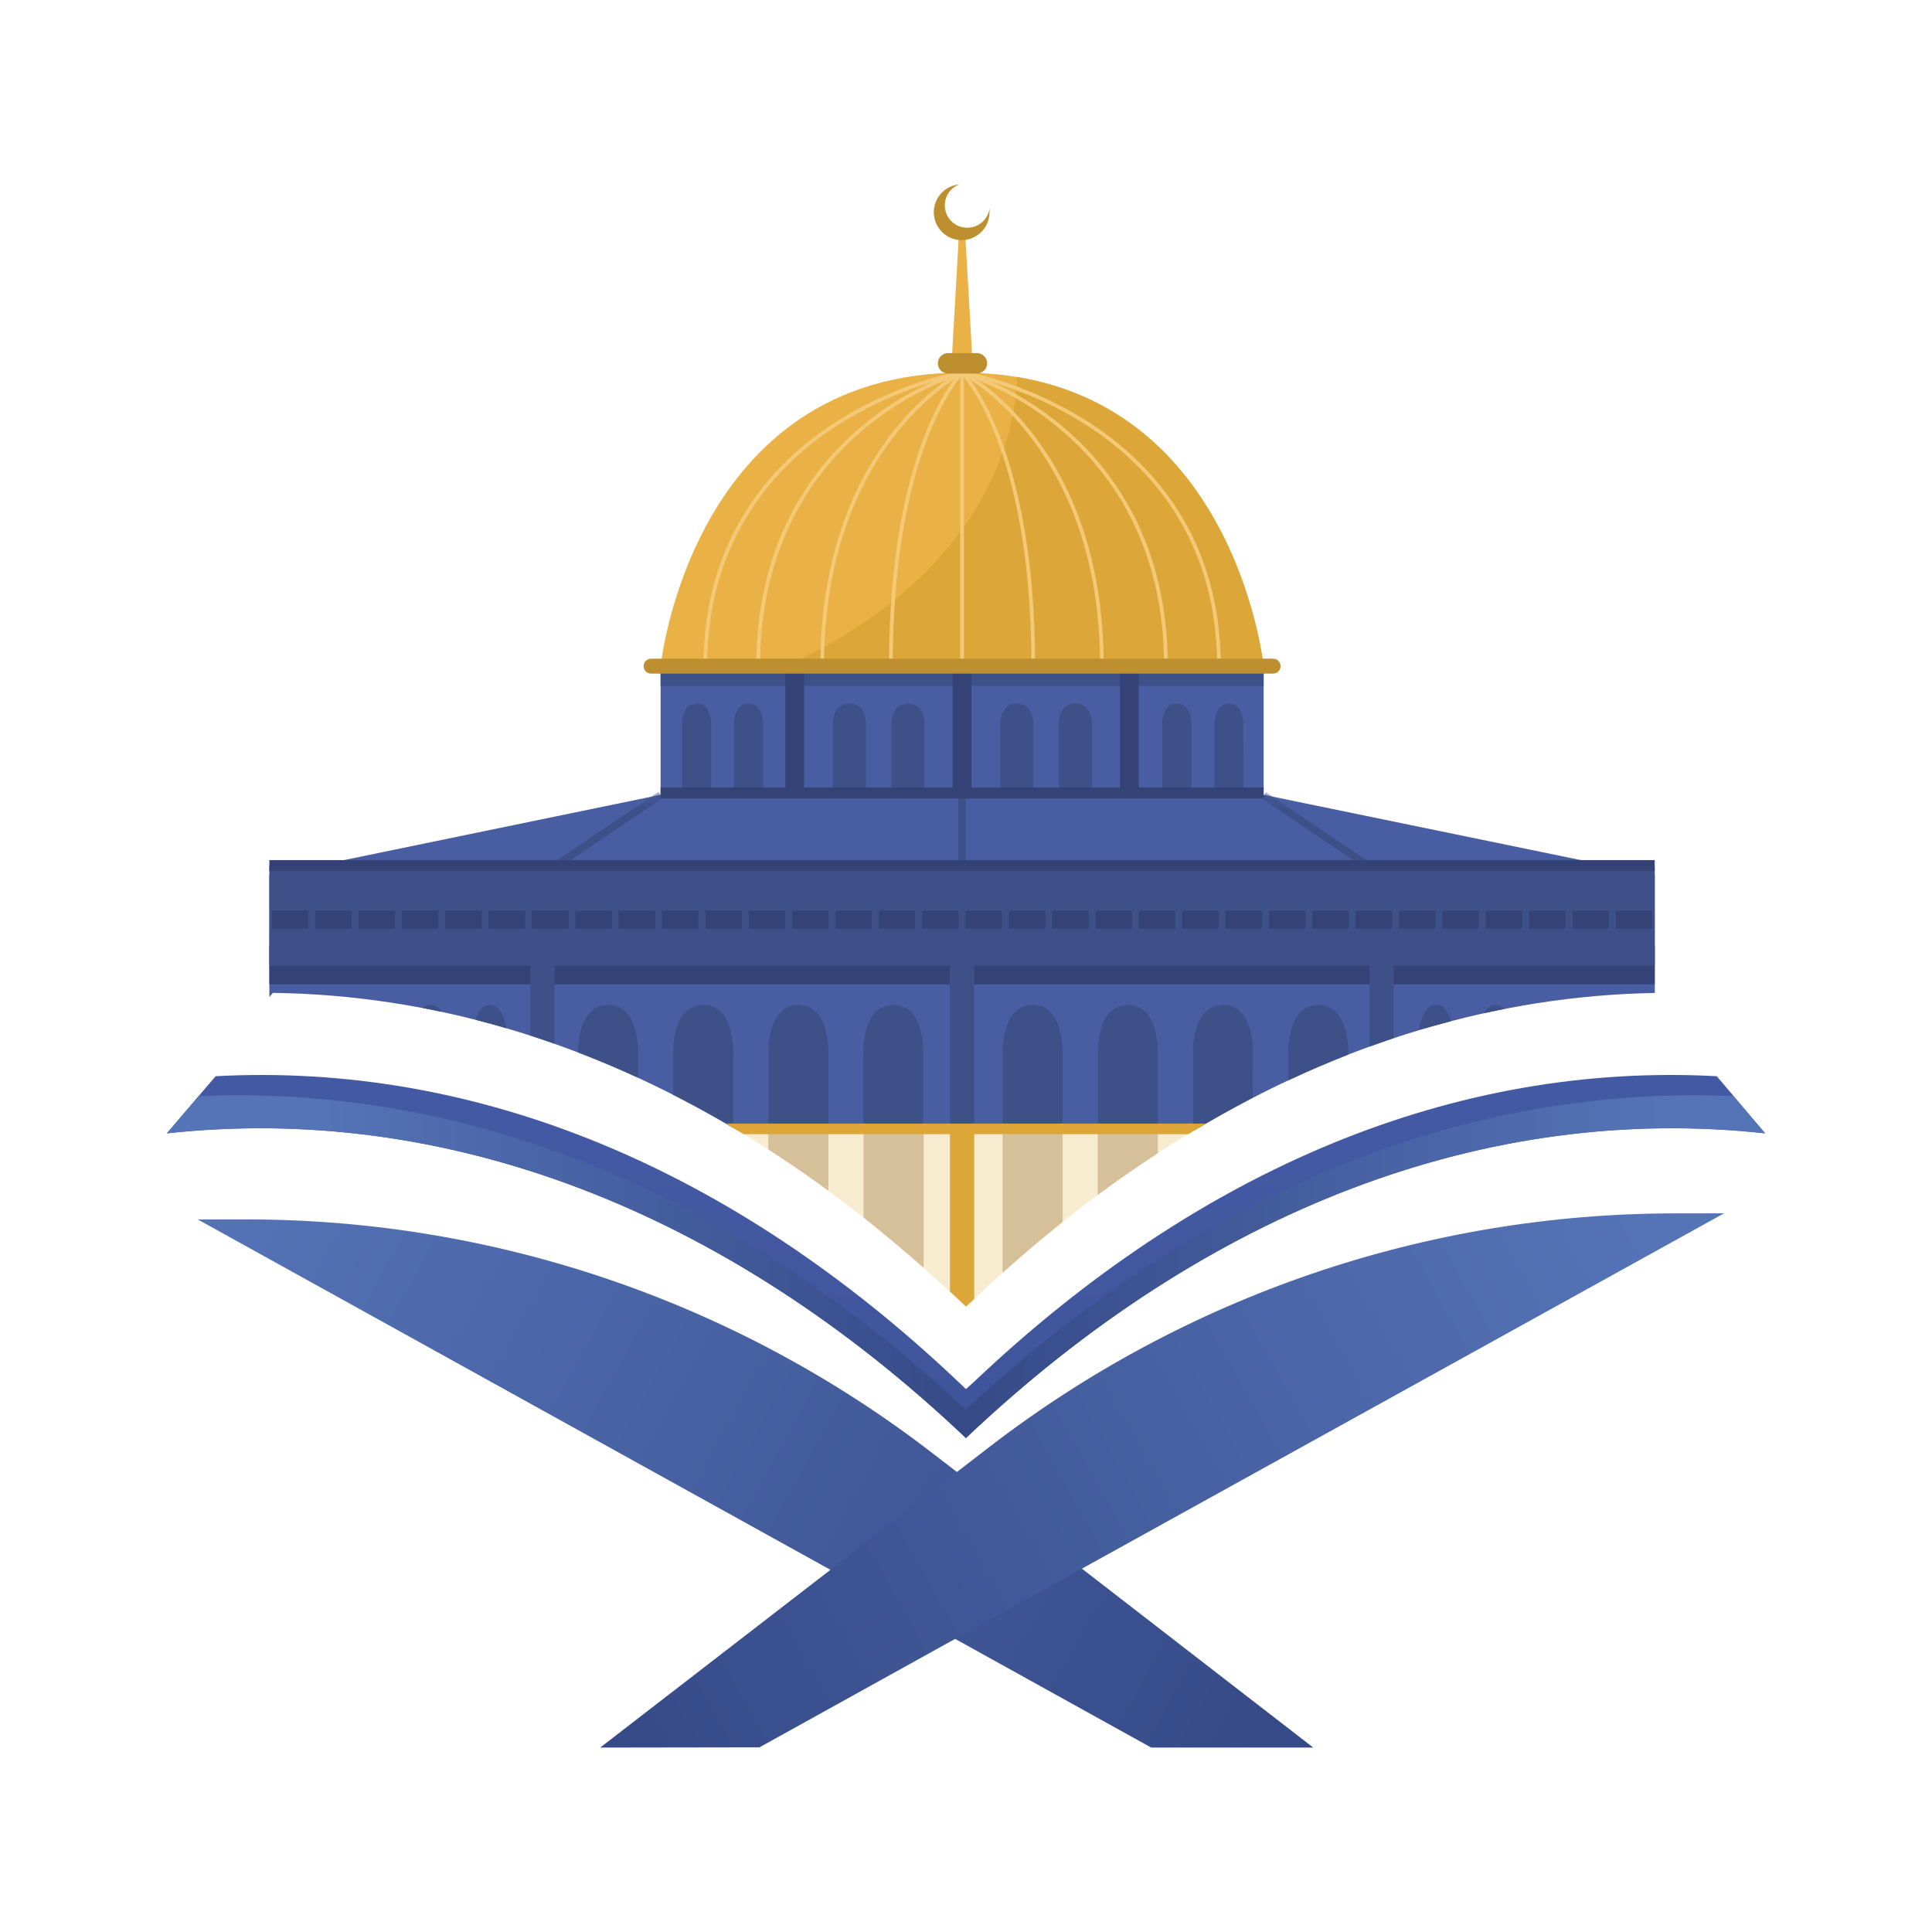 <svg width="154" height="154" viewBox="0 0 154 154" fill="none" xmlns="http://www.w3.org/2000/svg">
<g filter="url(#filter0_b_37_492)">
<rect width="154" height="154" rx="15" fill="white" fill-opacity="0.1"/>
</g>
<path fill-rule="evenodd" clip-rule="evenodd" d="M21.471 79.471V69.785H131.904V79.147C112.835 79.49 94.227 87.83 77.623 103.559L76.964 104.153L76.338 103.559C59.641 87.725 40.908 79.372 21.721 79.147L21.471 79.471Z" fill="#F8ECD0"/>
<path fill-rule="evenodd" clip-rule="evenodd" d="M95.229 90.087H58.772C46.911 83.014 34.445 79.306 21.754 79.141L21.471 79.471V69.719H131.904V79.147C119.332 79.372 106.958 83.073 95.229 90.087Z" fill="#495DA2"/>
<path d="M131.897 75.374H21.471V78.455H131.897V75.374Z" fill="#344275"/>
<path d="M77.649 70.095H75.719V90.086H77.649V70.095Z" fill="#3D5088"/>
<path fill-rule="evenodd" clip-rule="evenodd" d="M42.279 82.545V70.095H44.209V83.198C43.57 82.974 42.925 82.756 42.279 82.545Z" fill="#3D5088"/>
<path fill-rule="evenodd" clip-rule="evenodd" d="M111.095 82.749V70.095H109.171V83.422C109.83 83.185 110.45 82.967 111.095 82.749Z" fill="#3D5088"/>
<path fill-rule="evenodd" clip-rule="evenodd" d="M75.719 102.939V89.664H77.656V103.552L76.997 104.146L76.371 103.552L75.719 102.939Z" fill="#DCA638"/>
<path fill-rule="evenodd" clip-rule="evenodd" d="M50.858 84.195C50.858 84.195 51.089 80.098 48.473 80.098C46.305 80.098 46.081 82.921 46.068 83.885C47.669 84.498 49.27 85.171 50.858 85.904V84.195Z" fill="#3D5088"/>
<path fill-rule="evenodd" clip-rule="evenodd" d="M58.436 84.195C58.436 84.195 58.673 80.098 56.057 80.098C53.441 80.098 53.652 84.195 53.652 84.195V87.263C55.26 88.081 56.854 88.952 58.436 89.902V84.195Z" fill="#3D5088"/>
<path fill-rule="evenodd" clip-rule="evenodd" d="M66.032 84.195C66.032 84.195 66.27 80.098 63.654 80.098C61.038 80.098 61.249 84.195 61.249 84.195V90.087H66.032V84.195Z" fill="#3D5088"/>
<path fill-rule="evenodd" clip-rule="evenodd" d="M73.59 84.195C73.59 84.195 73.827 80.098 71.211 80.098C68.596 80.098 68.806 84.195 68.806 84.195V90.087H73.59V84.195Z" fill="#3D5088"/>
<path fill-rule="evenodd" clip-rule="evenodd" d="M58.106 89.691H58.436V89.895L58.106 89.691Z" fill="#D5C099"/>
<path fill-rule="evenodd" clip-rule="evenodd" d="M61.243 91.624V89.691H66.033V94.916C64.452 93.755 62.855 92.658 61.243 91.624Z" fill="#D5C099"/>
<path fill-rule="evenodd" clip-rule="evenodd" d="M68.833 97.041V89.691H73.623V101.052C72.042 99.671 70.445 98.334 68.833 97.041Z" fill="#D5C099"/>
<path fill-rule="evenodd" clip-rule="evenodd" d="M84.699 84.195C84.699 84.195 84.937 80.098 82.321 80.098C79.705 80.098 79.916 84.195 79.916 84.195V90.087H84.699V84.195Z" fill="#3D5088"/>
<path fill-rule="evenodd" clip-rule="evenodd" d="M92.29 84.195C92.29 84.195 92.527 80.098 89.912 80.098C87.296 80.098 87.507 84.195 87.507 84.195V90.087H92.29V84.195Z" fill="#3D5088"/>
<path fill-rule="evenodd" clip-rule="evenodd" d="M99.874 84.195C99.874 84.195 100.111 80.098 97.495 80.098C94.879 80.098 95.09 84.195 95.09 84.195V90.087H95.228C96.761 89.172 98.299 88.31 99.841 87.5L99.874 84.195Z" fill="#3D5088"/>
<path fill-rule="evenodd" clip-rule="evenodd" d="M107.472 84.063C107.472 83.344 107.412 80.104 105.086 80.104C102.451 80.104 102.681 84.201 102.681 84.201V86.121C104.269 85.376 105.877 84.683 107.472 84.063Z" fill="#3D5088"/>
<path fill-rule="evenodd" clip-rule="evenodd" d="M79.916 101.461V89.691H84.706V97.404C83.09 98.688 81.493 100.041 79.916 101.461Z" fill="#D5C099"/>
<path fill-rule="evenodd" clip-rule="evenodd" d="M87.499 95.253V89.691H92.29V91.921C90.682 92.968 89.085 94.079 87.499 95.253Z" fill="#D5C099"/>
<path fill-rule="evenodd" clip-rule="evenodd" d="M95.091 90.172V89.691H95.895L95.091 90.172Z" fill="#D5C099"/>
<path fill-rule="evenodd" clip-rule="evenodd" d="M115.661 81.397C115.45 80.678 115.088 80.078 114.475 80.078C113.665 80.078 113.289 81.08 113.111 82.089C113.964 81.852 114.814 81.621 115.661 81.397Z" fill="#3D5088"/>
<path fill-rule="evenodd" clip-rule="evenodd" d="M119.919 80.421C119.832 80.321 119.725 80.24 119.604 80.184C119.484 80.128 119.353 80.099 119.22 80.098C119.018 80.11 118.824 80.178 118.658 80.294C118.493 80.411 118.363 80.571 118.284 80.757L119.919 80.421Z" fill="#3D5088"/>
<path fill-rule="evenodd" clip-rule="evenodd" d="M35.177 80.645C35.093 80.486 34.968 80.351 34.815 80.255C34.662 80.159 34.487 80.105 34.307 80.098C34.075 80.097 33.853 80.187 33.687 80.348C34.181 80.441 34.715 80.54 35.177 80.645Z" fill="#3D5088"/>
<path fill-rule="evenodd" clip-rule="evenodd" d="M40.381 81.964C40.197 81.001 39.821 80.098 39.063 80.098C38.484 80.098 38.121 80.619 37.904 81.285C38.727 81.496 39.551 81.72 40.381 81.964Z" fill="#3D5088"/>
<path fill-rule="evenodd" clip-rule="evenodd" d="M94.735 90.403H59.266C58.792 90.113 58.317 89.836 57.843 89.559H96.158C95.684 89.816 95.21 90.093 94.735 90.403Z" fill="#DCA638"/>
<path d="M100.724 53.297H52.657V63.365H100.724V53.297Z" fill="#495DA2"/>
<path d="M100.724 53.297H52.657V54.682H100.724V53.297Z" fill="#3D5088"/>
<path d="M77.432 53.1H75.936V63.366H77.432V53.1Z" fill="#344275"/>
<path d="M64.095 53.1H62.6V63.366H64.095V53.1Z" fill="#344275"/>
<path d="M90.768 53.1H89.272V63.366H90.768V53.1Z" fill="#344275"/>
<path fill-rule="evenodd" clip-rule="evenodd" d="M56.682 57.836C56.682 57.836 56.794 56.088 55.529 56.088C54.264 56.088 54.363 57.836 54.363 57.836V63.352H56.682V57.836Z" fill="#3D5088"/>
<path fill-rule="evenodd" clip-rule="evenodd" d="M60.821 57.836C60.821 57.836 60.933 56.088 59.668 56.088C58.403 56.088 58.501 57.836 58.501 57.836V63.352H60.821V57.836Z" fill="#3D5088"/>
<path fill-rule="evenodd" clip-rule="evenodd" d="M82.366 57.836C82.366 57.836 82.492 56.088 81.049 56.088C79.606 56.088 79.731 57.836 79.731 57.836V63.352H82.366V57.836Z" fill="#3D5088"/>
<path fill-rule="evenodd" clip-rule="evenodd" d="M87.032 57.836C87.032 57.836 87.157 56.088 85.714 56.088C84.271 56.088 84.396 57.836 84.396 57.836V63.352H87.032V57.836Z" fill="#3D5088"/>
<path fill-rule="evenodd" clip-rule="evenodd" d="M69.024 57.836C69.024 57.836 69.149 56.088 67.706 56.088C66.263 56.088 66.388 57.836 66.388 57.836V63.352H69.024V57.836Z" fill="#3D5088"/>
<path fill-rule="evenodd" clip-rule="evenodd" d="M73.689 57.836C73.689 57.836 73.814 56.088 72.371 56.088C70.928 56.088 71.053 57.836 71.053 57.836V63.352H73.689V57.836Z" fill="#3D5088"/>
<path fill-rule="evenodd" clip-rule="evenodd" d="M94.959 57.836C94.959 57.836 95.077 56.088 93.806 56.088C92.534 56.088 92.646 57.836 92.646 57.836V63.352H94.959V57.836Z" fill="#3D5088"/>
<path fill-rule="evenodd" clip-rule="evenodd" d="M99.103 57.836C99.103 57.836 99.215 56.094 97.969 56.094C96.724 56.094 96.803 57.843 96.803 57.843V63.352H99.123L99.103 57.836Z" fill="#3D5088"/>
<path fill-rule="evenodd" clip-rule="evenodd" d="M21.471 69.785L52.657 63.352H100.718L131.904 69.772C131.904 69.772 84.891 77.867 21.471 69.785Z" fill="#495DA2"/>
<mask id="mask0_37_492" style="mask-type:luminance" maskUnits="userSpaceOnUse" x="21" y="63" width="111" height="11">
<path d="M21.471 69.785L52.657 63.352H100.718L131.904 69.772C131.904 69.772 84.891 77.867 21.471 69.785Z" fill="white"/>
</mask>
<g mask="url(#mask0_37_492)">
<path d="M52.485 63.121L43.081 69.478L43.412 69.97L52.817 63.613L52.485 63.121Z" fill="#3D5088"/>
<path d="M100.901 63.148L100.569 63.64L109.978 69.99L110.31 69.498L100.901 63.148Z" fill="#3D5088"/>
</g>
<path d="M76.984 63.365H76.391V69.785H76.984V63.365Z" fill="#3D5088"/>
<path d="M131.897 68.994H21.471V76.964H131.897V68.994Z" fill="#3D5088"/>
<path d="M24.574 72.596H21.668V74.014H24.574V72.596Z" fill="#344275"/>
<path d="M28.033 72.596H25.127V74.014H28.033V72.596Z" fill="#344275"/>
<path d="M31.486 72.596H28.581V74.014H31.486V72.596Z" fill="#344275"/>
<path d="M34.945 72.596H32.04V74.014H34.945V72.596Z" fill="#344275"/>
<path d="M38.398 72.596H35.492V74.014H38.398V72.596Z" fill="#344275"/>
<path d="M41.857 72.596H38.951V74.014H41.857V72.596Z" fill="#344275"/>
<path d="M45.31 72.596H42.404V74.014H45.31V72.596Z" fill="#344275"/>
<path d="M48.769 72.596H45.863V74.014H48.769V72.596Z" fill="#344275"/>
<path d="M52.222 72.596H49.316V74.014H52.222V72.596Z" fill="#344275"/>
<path d="M55.674 72.596H52.769V74.014H55.674V72.596Z" fill="#344275"/>
<path d="M59.134 72.596H56.228V74.014H59.134V72.596Z" fill="#344275"/>
<path d="M62.586 72.596H59.681V74.014H62.586V72.596Z" fill="#344275"/>
<path d="M66.045 72.596H63.14V74.014H66.045V72.596Z" fill="#344275"/>
<path d="M69.499 72.596H66.593V74.014H69.499V72.596Z" fill="#344275"/>
<path d="M72.957 72.596H70.052V74.014H72.957V72.596Z" fill="#344275"/>
<path d="M76.411 72.596H73.505V74.014H76.411V72.596Z" fill="#344275"/>
<path d="M79.863 72.596H76.957V74.014H79.863V72.596Z" fill="#344275"/>
<path d="M83.322 72.596H80.416V74.014H83.322V72.596Z" fill="#344275"/>
<path d="M86.775 72.596H83.87V74.014H86.775V72.596Z" fill="#344275"/>
<path d="M90.234 72.596H87.329V74.014H90.234V72.596Z" fill="#344275"/>
<path d="M93.687 72.596H90.781V74.014H93.687V72.596Z" fill="#344275"/>
<path d="M97.146 72.596H94.24V74.014H97.146V72.596Z" fill="#344275"/>
<path d="M100.599 72.596H97.693V74.014H100.599V72.596Z" fill="#344275"/>
<path d="M104.058 72.596H101.152V74.014H104.058V72.596Z" fill="#344275"/>
<path d="M107.511 72.596H104.605V74.014H107.511V72.596Z" fill="#344275"/>
<path d="M110.963 72.596H108.058V74.014H110.963V72.596Z" fill="#344275"/>
<path d="M114.423 72.596H111.518V74.014H114.423V72.596Z" fill="#344275"/>
<path d="M117.875 72.596H114.969V74.014H117.875V72.596Z" fill="#344275"/>
<path d="M121.334 72.596H118.429V74.014H121.334V72.596Z" fill="#344275"/>
<path d="M124.787 72.596H121.881V74.014H124.787V72.596Z" fill="#344275"/>
<path d="M128.247 72.596H125.341V74.014H128.247V72.596Z" fill="#344275"/>
<path d="M131.699 72.596H128.793V74.014H131.699V72.596Z" fill="#344275"/>
<path d="M131.897 68.558H21.471V69.429H131.897V68.558Z" fill="#344275"/>
<path fill-rule="evenodd" clip-rule="evenodd" d="M76.687 29.703C55.068 29.703 52.657 53.105 52.657 53.105H100.718C100.718 53.105 98.306 29.703 76.687 29.703Z" fill="#EAB246"/>
<path fill-rule="evenodd" clip-rule="evenodd" d="M81.063 30.053C81.063 32.316 80.153 45.116 62.613 53.099H100.725C100.725 53.099 98.629 32.956 81.063 30.053Z" fill="#DCA638"/>
<path d="M76.834 29.696H76.536V53.092H76.834V29.696Z" fill="#F3C975"/>
<path fill-rule="evenodd" clip-rule="evenodd" d="M82.511 53.1H82.215C82.215 35.497 76.64 29.862 76.581 29.809L76.792 29.592C76.845 29.651 82.511 35.371 82.511 53.1Z" fill="#F3C975"/>
<path fill-rule="evenodd" clip-rule="evenodd" d="M87.981 53.099H87.691C87.691 35.535 76.733 29.888 76.621 29.835L76.753 29.564C76.885 29.624 87.981 35.344 87.981 53.099Z" fill="#F3C975"/>
<path fill-rule="evenodd" clip-rule="evenodd" d="M93.087 53.099H92.791C92.791 43.347 88.402 37.548 84.719 34.394C82.357 32.355 79.613 30.807 76.647 29.842L76.727 29.558C79.735 30.536 82.517 32.106 84.91 34.177C88.64 37.363 93.087 43.235 93.087 53.099Z" fill="#F3C975"/>
<path fill-rule="evenodd" clip-rule="evenodd" d="M97.311 53.099H97.015C97.015 42.866 91.486 37.093 86.854 34.051C83.748 32.031 80.294 30.606 76.668 29.848L76.72 29.551C80.38 30.322 83.866 31.76 87.006 33.794C91.697 36.881 97.311 42.727 97.311 53.099Z" fill="#F3C975"/>
<path fill-rule="evenodd" clip-rule="evenodd" d="M71.158 53.1H70.862C70.862 35.371 76.528 29.651 76.581 29.592L76.792 29.809C76.733 29.862 71.158 35.517 71.158 53.1Z" fill="#F3C975"/>
<path fill-rule="evenodd" clip-rule="evenodd" d="M65.683 53.099H65.393C65.393 35.344 76.509 29.624 76.594 29.564L76.726 29.835C76.641 29.888 65.683 35.535 65.683 53.099Z" fill="#F3C975"/>
<path fill-rule="evenodd" clip-rule="evenodd" d="M60.583 53.099H60.287C60.287 43.202 64.734 37.363 68.464 34.17C70.857 32.099 73.639 30.529 76.647 29.551L76.726 29.835C73.758 30.803 71.013 32.353 68.648 34.394C64.972 37.554 60.583 43.354 60.583 53.099Z" fill="#F3C975"/>
<path fill-rule="evenodd" clip-rule="evenodd" d="M56.366 53.099H56.076C56.076 42.727 61.677 36.881 66.375 33.794C69.514 31.76 73.001 30.322 76.66 29.551L76.713 29.848C73.087 30.606 69.633 32.031 66.526 34.051C61.894 37.093 56.366 42.899 56.366 53.099Z" fill="#F3C975"/>
<path fill-rule="evenodd" clip-rule="evenodd" d="M102.075 53.099C102.075 53.256 102.012 53.407 101.901 53.519C101.79 53.63 101.639 53.693 101.482 53.693H51.892C51.735 53.693 51.584 53.63 51.473 53.519C51.362 53.407 51.299 53.256 51.299 53.099C51.299 52.941 51.362 52.791 51.473 52.679C51.584 52.568 51.735 52.505 51.892 52.505H101.482C101.639 52.505 101.79 52.568 101.901 52.679C102.012 52.791 102.075 52.941 102.075 53.099Z" fill="#BE8F2F"/>
<path fill-rule="evenodd" clip-rule="evenodd" d="M77.524 28.958H75.851L76.444 18.494H76.931L77.524 28.958Z" fill="#EAB246"/>
<path fill-rule="evenodd" clip-rule="evenodd" d="M78.684 28.958C78.684 29.173 78.598 29.38 78.447 29.534C78.295 29.687 78.089 29.774 77.873 29.776H75.501C75.298 29.757 75.109 29.663 74.971 29.513C74.834 29.362 74.757 29.165 74.757 28.961C74.757 28.757 74.834 28.56 74.971 28.409C75.109 28.259 75.298 28.165 75.501 28.146H77.873C78.088 28.146 78.294 28.232 78.446 28.384C78.598 28.536 78.684 28.742 78.684 28.958Z" fill="#BE8F2F"/>
<path fill-rule="evenodd" clip-rule="evenodd" d="M77.129 18.151C76.708 18.16 76.298 18.02 75.971 17.755C75.644 17.49 75.421 17.118 75.342 16.704C75.263 16.291 75.333 15.863 75.54 15.496C75.746 15.129 76.076 14.847 76.47 14.7C76.04 14.736 75.629 14.897 75.289 15.162C74.949 15.428 74.693 15.787 74.553 16.196C74.413 16.605 74.396 17.046 74.502 17.465C74.609 17.883 74.835 18.262 75.153 18.554C75.471 18.846 75.867 19.039 76.293 19.11C76.718 19.18 77.155 19.125 77.55 18.95C77.945 18.776 78.281 18.49 78.516 18.128C78.751 17.766 78.876 17.343 78.875 16.91C78.875 16.811 78.875 16.719 78.875 16.627C78.813 17.048 78.603 17.433 78.283 17.712C77.963 17.992 77.553 18.147 77.129 18.151Z" fill="#BE8F2F"/>
<path fill-rule="evenodd" clip-rule="evenodd" d="M104.678 139.299L86.406 125.167L76.358 117.395L74.427 115.91C58.731 103.773 39.458 97.192 19.626 97.199H15.758L66.343 125.213L76.385 130.775L91.763 139.299H104.678Z" fill="url(#paint0_linear_37_492)"/>
<path fill-rule="evenodd" clip-rule="evenodd" d="M136.845 85.784C116.07 84.669 95.683 93.042 77.655 110.13L76.996 110.724L76.371 110.13C58.349 93.042 37.963 84.676 17.187 85.784L13.3 90.337C35.426 87.916 57.743 96.361 76.996 114.623C96.25 96.361 118.567 87.916 140.7 90.337L136.845 85.784Z" fill="url(#paint1_linear_37_492)"/>
<path fill-rule="evenodd" clip-rule="evenodd" d="M15.83 87.374L13.3 90.343C35.426 87.922 57.743 96.367 76.996 114.63C96.25 96.367 118.567 87.922 140.7 90.343L138.163 87.374C116.92 86.464 96.085 94.837 77.642 111.753L76.983 112.347L76.324 111.753C57.908 94.837 37.08 86.444 15.83 87.374Z" fill="url(#paint2_linear_37_492)"/>
<path fill-rule="evenodd" clip-rule="evenodd" d="M47.84 139.3L66.737 124.712L76.786 116.94L78.71 115.456C94.416 103.305 113.703 96.715 133.551 96.718H137.419L86.828 124.712L76.786 130.274L60.537 139.28L47.84 139.3Z" fill="url(#paint3_linear_37_492)"/>
<path d="M100.724 62.772H52.657V63.642H100.724V62.772Z" fill="#344275"/>
<defs>
<filter id="filter0_b_37_492" x="-10" y="-10" width="174" height="174" filterUnits="userSpaceOnUse" color-interpolation-filters="sRGB">
<feFlood flood-opacity="0" result="BackgroundImageFix"/>
<feGaussianBlur in="BackgroundImageFix" stdDeviation="5"/>
<feComposite in2="SourceAlpha" operator="in" result="effect1_backgroundBlur_37_492"/>
<feBlend mode="normal" in="SourceGraphic" in2="effect1_backgroundBlur_37_492" result="shape"/>
</filter>
<linearGradient id="paint0_linear_37_492" x1="101.528" y1="137.208" x2="18.85" y2="91.591" gradientUnits="userSpaceOnUse">
<stop stop-color="#364A87"/>
<stop offset="1" stop-color="#5573B7"/>
</linearGradient>
<linearGradient id="paint1_linear_37_492" x1="76.996" y1="92.488" x2="76.996" y2="156.691" gradientUnits="userSpaceOnUse">
<stop stop-color="#4359A3"/>
<stop offset="1" stop-color="#364A87"/>
</linearGradient>
<linearGradient id="paint2_linear_37_492" x1="132.556" y1="100.972" x2="25.602" y2="100.972" gradientUnits="userSpaceOnUse">
<stop stop-color="#5573B7"/>
<stop offset="0.52" stop-color="#364A87"/>
<stop offset="1" stop-color="#5573B7"/>
</linearGradient>
<linearGradient id="paint3_linear_37_492" x1="128.503" y1="93.999" x2="49.219" y2="138.584" gradientUnits="userSpaceOnUse">
<stop stop-color="#5573B7"/>
<stop offset="1" stop-color="#364A87"/>
</linearGradient>
</defs>
</svg>
